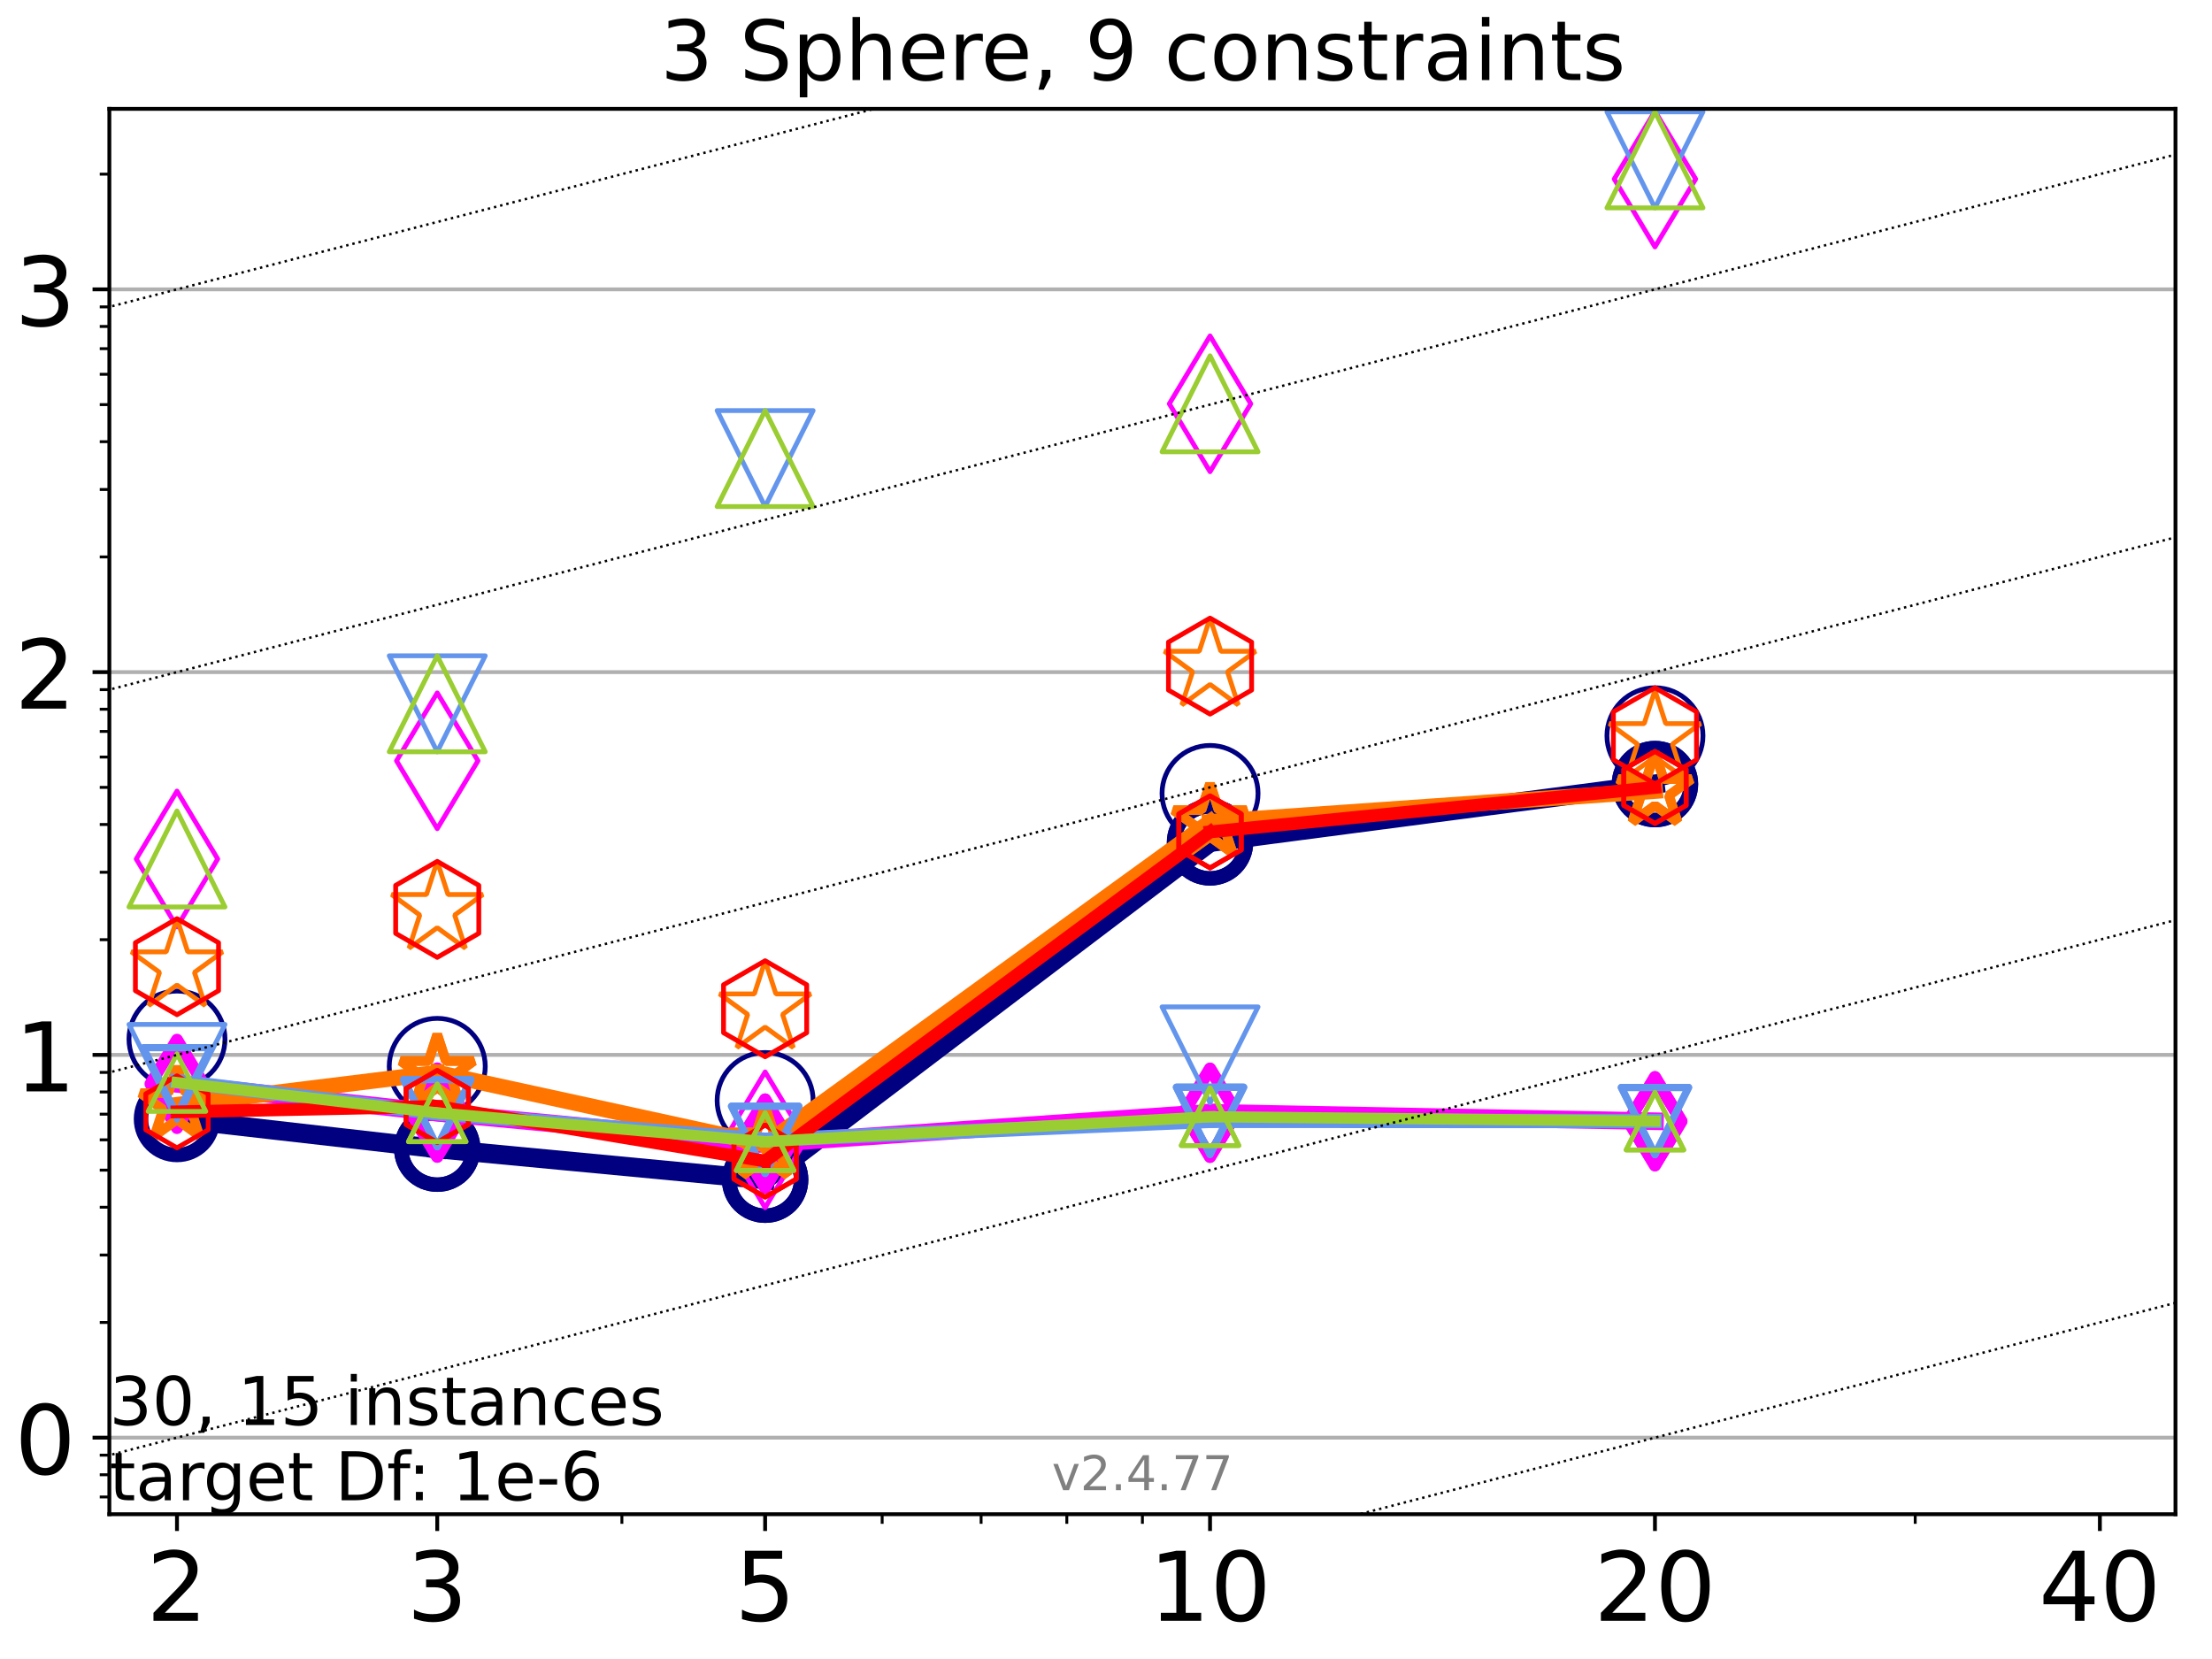 <?xml version="1.0" encoding="utf-8" standalone="no"?>
<!DOCTYPE svg PUBLIC "-//W3C//DTD SVG 1.1//EN"
  "http://www.w3.org/Graphics/SVG/1.1/DTD/svg11.dtd">
<!-- Created with matplotlib (https://matplotlib.org/) -->
<svg height="345.6pt" version="1.1" viewBox="0 0 460.8 345.6" width="460.8pt" xmlns="http://www.w3.org/2000/svg" xmlns:xlink="http://www.w3.org/1999/xlink">
 <defs>
  <style type="text/css">*{stroke-linecap:butt;stroke-linejoin:round;}</style>
 </defs>
 <g id="figure_1">
  <g id="patch_1">
   <path d="M 0 345.6 
L 460.8 345.6 
L 460.8 0 
L 0 0 
z
" style="fill:#ffffff;"/>
  </g>
  <g id="axes_1">
   <g id="patch_2">
    <path d="M 22.78 315.44 
L 453.192 315.44 
L 453.192 22.68 
L 22.78 22.68 
z
" style="fill:#ffffff;"/>
   </g>
   <g id="matplotlib.axis_1">
    <g id="xtick_1">
     <g id="line2d_1">
      <defs>
       <path d="M 0 0 
L 0 3.5 
" id="m125a2c7f83" style="stroke:#000000;stroke-width:0.8;"/>
      </defs>
      <g>
       <use style="stroke:#000000;stroke-width:0.8;" x="36.868" xlink:href="#m125a2c7f83" y="315.44"/>
      </g>
     </g>
     <g id="text_1">
      <!-- 2 -->
      <g transform="translate(30.506 337.637)scale(0.2 -0.2)">
       <defs>
        <path d="M 19.188 8.297 
L 53.609 8.297 
L 53.609 0 
L 7.328 0 
L 7.328 8.297 
Q 12.938 14.109 22.625 23.891 
Q 32.328 33.688 34.812 36.531 
Q 39.547 41.844 41.422 45.531 
Q 43.312 49.219 43.312 52.781 
Q 43.312 58.594 39.234 62.25 
Q 35.156 65.922 28.609 65.922 
Q 23.969 65.922 18.812 64.312 
Q 13.672 62.703 7.812 59.422 
L 7.812 69.391 
Q 13.766 71.781 18.938 73 
Q 24.125 74.219 28.422 74.219 
Q 39.75 74.219 46.484 68.547 
Q 53.219 62.891 53.219 53.422 
Q 53.219 48.922 51.531 44.891 
Q 49.859 40.875 45.406 35.406 
Q 44.188 33.984 37.641 27.219 
Q 31.109 20.453 19.188 8.297 
z
" id="DejaVuSans-50"/>
       </defs>
       <use xlink:href="#DejaVuSans-50"/>
      </g>
     </g>
    </g>
    <g id="xtick_2">
     <g id="line2d_2">
      <g>
       <use style="stroke:#000000;stroke-width:0.8;" x="91.085" xlink:href="#m125a2c7f83" y="315.44"/>
      </g>
     </g>
     <g id="text_2">
      <!-- 3 -->
      <g transform="translate(84.723 337.637)scale(0.2 -0.2)">
       <defs>
        <path d="M 40.578 39.312 
Q 47.656 37.797 51.625 33 
Q 55.609 28.219 55.609 21.188 
Q 55.609 10.406 48.188 4.484 
Q 40.766 -1.422 27.094 -1.422 
Q 22.516 -1.422 17.656 -0.516 
Q 12.797 0.391 7.625 2.203 
L 7.625 11.719 
Q 11.719 9.328 16.594 8.109 
Q 21.484 6.891 26.812 6.891 
Q 36.078 6.891 40.938 10.547 
Q 45.797 14.203 45.797 21.188 
Q 45.797 27.641 41.281 31.266 
Q 36.766 34.906 28.719 34.906 
L 20.219 34.906 
L 20.219 43.016 
L 29.109 43.016 
Q 36.375 43.016 40.234 45.922 
Q 44.094 48.828 44.094 54.297 
Q 44.094 59.906 40.109 62.906 
Q 36.141 65.922 28.719 65.922 
Q 24.656 65.922 20.016 65.031 
Q 15.375 64.156 9.812 62.312 
L 9.812 71.094 
Q 15.438 72.656 20.344 73.438 
Q 25.25 74.219 29.594 74.219 
Q 40.828 74.219 47.359 69.109 
Q 53.906 64.016 53.906 55.328 
Q 53.906 49.266 50.438 45.094 
Q 46.969 40.922 40.578 39.312 
z
" id="DejaVuSans-51"/>
       </defs>
       <use xlink:href="#DejaVuSans-51"/>
      </g>
     </g>
    </g>
    <g id="xtick_3">
     <g id="line2d_3">
      <g>
       <use style="stroke:#000000;stroke-width:0.8;" x="159.39" xlink:href="#m125a2c7f83" y="315.44"/>
      </g>
     </g>
     <g id="text_3">
      <!-- 5 -->
      <g transform="translate(153.028 337.637)scale(0.2 -0.2)">
       <defs>
        <path d="M 10.797 72.906 
L 49.516 72.906 
L 49.516 64.594 
L 19.828 64.594 
L 19.828 46.734 
Q 21.969 47.469 24.109 47.828 
Q 26.266 48.188 28.422 48.188 
Q 40.625 48.188 47.75 41.5 
Q 54.891 34.812 54.891 23.391 
Q 54.891 11.625 47.562 5.094 
Q 40.234 -1.422 26.906 -1.422 
Q 22.312 -1.422 17.547 -0.641 
Q 12.797 0.141 7.719 1.703 
L 7.719 11.625 
Q 12.109 9.234 16.797 8.062 
Q 21.484 6.891 26.703 6.891 
Q 35.156 6.891 40.078 11.328 
Q 45.016 15.766 45.016 23.391 
Q 45.016 31 40.078 35.438 
Q 35.156 39.891 26.703 39.891 
Q 22.75 39.891 18.812 39.016 
Q 14.891 38.141 10.797 36.281 
z
" id="DejaVuSans-53"/>
       </defs>
       <use xlink:href="#DejaVuSans-53"/>
      </g>
     </g>
    </g>
    <g id="xtick_4">
     <g id="line2d_4">
      <g>
       <use style="stroke:#000000;stroke-width:0.8;" x="252.074" xlink:href="#m125a2c7f83" y="315.44"/>
      </g>
     </g>
     <g id="text_4">
      <!-- 10 -->
      <g transform="translate(239.349 337.637)scale(0.2 -0.2)">
       <defs>
        <path d="M 12.406 8.297 
L 28.516 8.297 
L 28.516 63.922 
L 10.984 60.406 
L 10.984 69.391 
L 28.422 72.906 
L 38.281 72.906 
L 38.281 8.297 
L 54.391 8.297 
L 54.391 0 
L 12.406 0 
z
" id="DejaVuSans-49"/>
        <path d="M 31.781 66.406 
Q 24.172 66.406 20.328 58.906 
Q 16.5 51.422 16.5 36.375 
Q 16.5 21.391 20.328 13.891 
Q 24.172 6.391 31.781 6.391 
Q 39.453 6.391 43.281 13.891 
Q 47.125 21.391 47.125 36.375 
Q 47.125 51.422 43.281 58.906 
Q 39.453 66.406 31.781 66.406 
z
M 31.781 74.219 
Q 44.047 74.219 50.516 64.516 
Q 56.984 54.828 56.984 36.375 
Q 56.984 17.969 50.516 8.266 
Q 44.047 -1.422 31.781 -1.422 
Q 19.531 -1.422 13.062 8.266 
Q 6.594 17.969 6.594 36.375 
Q 6.594 54.828 13.062 64.516 
Q 19.531 74.219 31.781 74.219 
z
" id="DejaVuSans-48"/>
       </defs>
       <use xlink:href="#DejaVuSans-49"/>
       <use x="63.623" xlink:href="#DejaVuSans-48"/>
      </g>
     </g>
    </g>
    <g id="xtick_5">
     <g id="line2d_5">
      <g>
       <use style="stroke:#000000;stroke-width:0.8;" x="344.758" xlink:href="#m125a2c7f83" y="315.44"/>
      </g>
     </g>
     <g id="text_5">
      <!-- 20 -->
      <g transform="translate(332.033 337.637)scale(0.2 -0.2)">
       <use xlink:href="#DejaVuSans-50"/>
       <use x="63.623" xlink:href="#DejaVuSans-48"/>
      </g>
     </g>
    </g>
    <g id="xtick_6">
     <g id="line2d_6">
      <g>
       <use style="stroke:#000000;stroke-width:0.8;" x="437.443" xlink:href="#m125a2c7f83" y="315.44"/>
      </g>
     </g>
     <g id="text_6">
      <!-- 40 -->
      <g transform="translate(424.718 337.637)scale(0.2 -0.2)">
       <defs>
        <path d="M 37.797 64.312 
L 12.891 25.391 
L 37.797 25.391 
z
M 35.203 72.906 
L 47.609 72.906 
L 47.609 25.391 
L 58.016 25.391 
L 58.016 17.188 
L 47.609 17.188 
L 47.609 0 
L 37.797 0 
L 37.797 17.188 
L 4.891 17.188 
L 4.891 26.703 
z
" id="DejaVuSans-52"/>
       </defs>
       <use xlink:href="#DejaVuSans-52"/>
       <use x="63.623" xlink:href="#DejaVuSans-48"/>
      </g>
     </g>
    </g>
    <g id="xtick_7">
     <g id="line2d_7">
      <defs>
       <path d="M 0 0 
L 0 2 
" id="mcdb681d77d" style="stroke:#000000;stroke-width:0.6;"/>
      </defs>
      <g>
       <use style="stroke:#000000;stroke-width:0.6;" x="129.552" xlink:href="#mcdb681d77d" y="315.44"/>
      </g>
     </g>
    </g>
    <g id="xtick_8">
     <g id="line2d_8">
      <g>
       <use style="stroke:#000000;stroke-width:0.6;" x="183.769" xlink:href="#mcdb681d77d" y="315.44"/>
      </g>
     </g>
    </g>
    <g id="xtick_9">
     <g id="line2d_9">
      <g>
       <use style="stroke:#000000;stroke-width:0.6;" x="204.381" xlink:href="#mcdb681d77d" y="315.44"/>
      </g>
     </g>
    </g>
    <g id="xtick_10">
     <g id="line2d_10">
      <g>
       <use style="stroke:#000000;stroke-width:0.6;" x="222.237" xlink:href="#mcdb681d77d" y="315.44"/>
      </g>
     </g>
    </g>
    <g id="xtick_11">
     <g id="line2d_11">
      <g>
       <use style="stroke:#000000;stroke-width:0.6;" x="237.986" xlink:href="#mcdb681d77d" y="315.44"/>
      </g>
     </g>
    </g>
    <g id="xtick_12">
     <g id="line2d_12">
      <g>
       <use style="stroke:#000000;stroke-width:0.6;" x="398.975" xlink:href="#mcdb681d77d" y="315.44"/>
      </g>
     </g>
    </g>
   </g>
   <g id="matplotlib.axis_2">
    <g id="ytick_1">
     <g id="line2d_13">
      <path clip-path="url(#p330870e9db)" d="M 22.78 299.493 
L 453.192 299.493 
" style="fill:none;stroke:#b0b0b0;stroke-linecap:square;stroke-width:0.8;"/>
     </g>
     <g id="line2d_14">
      <defs>
       <path d="M 0 0 
L -3.5 0 
" id="m80463722c9" style="stroke:#000000;stroke-width:0.8;"/>
      </defs>
      <g>
       <use style="stroke:#000000;stroke-width:0.8;" x="22.78" xlink:href="#m80463722c9" y="299.493"/>
      </g>
     </g>
     <g id="text_7">
      <!-- 0 -->
      <g transform="translate(3.055 307.091)scale(0.2 -0.2)">
       <use xlink:href="#DejaVuSans-48"/>
      </g>
     </g>
    </g>
    <g id="ytick_2">
     <g id="line2d_15">
      <path clip-path="url(#p330870e9db)" d="M 22.78 219.756 
L 453.192 219.756 
" style="fill:none;stroke:#b0b0b0;stroke-linecap:square;stroke-width:0.8;"/>
     </g>
     <g id="line2d_16">
      <g>
       <use style="stroke:#000000;stroke-width:0.8;" x="22.78" xlink:href="#m80463722c9" y="219.756"/>
      </g>
     </g>
     <g id="text_8">
      <!-- 1 -->
      <g transform="translate(3.055 227.355)scale(0.2 -0.2)">
       <use xlink:href="#DejaVuSans-49"/>
      </g>
     </g>
    </g>
    <g id="ytick_3">
     <g id="line2d_17">
      <path clip-path="url(#p330870e9db)" d="M 22.78 140.019 
L 453.192 140.019 
" style="fill:none;stroke:#b0b0b0;stroke-linecap:square;stroke-width:0.8;"/>
     </g>
     <g id="line2d_18">
      <g>
       <use style="stroke:#000000;stroke-width:0.8;" x="22.78" xlink:href="#m80463722c9" y="140.019"/>
      </g>
     </g>
     <g id="text_9">
      <!-- 2 -->
      <g transform="translate(3.055 147.618)scale(0.2 -0.2)">
       <use xlink:href="#DejaVuSans-50"/>
      </g>
     </g>
    </g>
    <g id="ytick_4">
     <g id="line2d_19">
      <path clip-path="url(#p330870e9db)" d="M 22.78 60.283 
L 453.192 60.283 
" style="fill:none;stroke:#b0b0b0;stroke-linecap:square;stroke-width:0.8;"/>
     </g>
     <g id="line2d_20">
      <g>
       <use style="stroke:#000000;stroke-width:0.8;" x="22.78" xlink:href="#m80463722c9" y="60.283"/>
      </g>
     </g>
     <g id="text_10">
      <!-- 3 -->
      <g transform="translate(3.055 67.881)scale(0.2 -0.2)">
       <use xlink:href="#DejaVuSans-51"/>
      </g>
     </g>
    </g>
    <g id="ytick_5">
     <g id="line2d_21">
      <defs>
       <path d="M 0 0 
L -2 0 
" id="md65ca78758" style="stroke:#000000;stroke-width:0.6;"/>
      </defs>
      <g>
       <use style="stroke:#000000;stroke-width:0.6;" x="22.78" xlink:href="#md65ca78758" y="311.844"/>
      </g>
     </g>
    </g>
    <g id="ytick_6">
     <g id="line2d_22">
      <g>
       <use style="stroke:#000000;stroke-width:0.6;" x="22.78" xlink:href="#md65ca78758" y="307.22"/>
      </g>
     </g>
    </g>
    <g id="ytick_7">
     <g id="line2d_23">
      <g>
       <use style="stroke:#000000;stroke-width:0.6;" x="22.78" xlink:href="#md65ca78758" y="303.141"/>
      </g>
     </g>
    </g>
    <g id="ytick_8">
     <g id="line2d_24">
      <g>
       <use style="stroke:#000000;stroke-width:0.6;" x="22.78" xlink:href="#md65ca78758" y="275.49"/>
      </g>
     </g>
    </g>
    <g id="ytick_9">
     <g id="line2d_25">
      <g>
       <use style="stroke:#000000;stroke-width:0.6;" x="22.78" xlink:href="#md65ca78758" y="261.449"/>
      </g>
     </g>
    </g>
    <g id="ytick_10">
     <g id="line2d_26">
      <g>
       <use style="stroke:#000000;stroke-width:0.6;" x="22.78" xlink:href="#md65ca78758" y="251.486"/>
      </g>
     </g>
    </g>
    <g id="ytick_11">
     <g id="line2d_27">
      <g>
       <use style="stroke:#000000;stroke-width:0.6;" x="22.78" xlink:href="#md65ca78758" y="243.759"/>
      </g>
     </g>
    </g>
    <g id="ytick_12">
     <g id="line2d_28">
      <g>
       <use style="stroke:#000000;stroke-width:0.6;" x="22.78" xlink:href="#md65ca78758" y="237.446"/>
      </g>
     </g>
    </g>
    <g id="ytick_13">
     <g id="line2d_29">
      <g>
       <use style="stroke:#000000;stroke-width:0.6;" x="22.78" xlink:href="#md65ca78758" y="232.107"/>
      </g>
     </g>
    </g>
    <g id="ytick_14">
     <g id="line2d_30">
      <g>
       <use style="stroke:#000000;stroke-width:0.6;" x="22.78" xlink:href="#md65ca78758" y="227.483"/>
      </g>
     </g>
    </g>
    <g id="ytick_15">
     <g id="line2d_31">
      <g>
       <use style="stroke:#000000;stroke-width:0.6;" x="22.78" xlink:href="#md65ca78758" y="223.405"/>
      </g>
     </g>
    </g>
    <g id="ytick_16">
     <g id="line2d_32">
      <g>
       <use style="stroke:#000000;stroke-width:0.6;" x="22.78" xlink:href="#md65ca78758" y="195.753"/>
      </g>
     </g>
    </g>
    <g id="ytick_17">
     <g id="line2d_33">
      <g>
       <use style="stroke:#000000;stroke-width:0.6;" x="22.78" xlink:href="#md65ca78758" y="181.712"/>
      </g>
     </g>
    </g>
    <g id="ytick_18">
     <g id="line2d_34">
      <g>
       <use style="stroke:#000000;stroke-width:0.6;" x="22.78" xlink:href="#md65ca78758" y="171.75"/>
      </g>
     </g>
    </g>
    <g id="ytick_19">
     <g id="line2d_35">
      <g>
       <use style="stroke:#000000;stroke-width:0.6;" x="22.78" xlink:href="#md65ca78758" y="164.023"/>
      </g>
     </g>
    </g>
    <g id="ytick_20">
     <g id="line2d_36">
      <g>
       <use style="stroke:#000000;stroke-width:0.6;" x="22.78" xlink:href="#md65ca78758" y="157.709"/>
      </g>
     </g>
    </g>
    <g id="ytick_21">
     <g id="line2d_37">
      <g>
       <use style="stroke:#000000;stroke-width:0.6;" x="22.78" xlink:href="#md65ca78758" y="152.371"/>
      </g>
     </g>
    </g>
    <g id="ytick_22">
     <g id="line2d_38">
      <g>
       <use style="stroke:#000000;stroke-width:0.6;" x="22.78" xlink:href="#md65ca78758" y="147.747"/>
      </g>
     </g>
    </g>
    <g id="ytick_23">
     <g id="line2d_39">
      <g>
       <use style="stroke:#000000;stroke-width:0.6;" x="22.78" xlink:href="#md65ca78758" y="143.668"/>
      </g>
     </g>
    </g>
    <g id="ytick_24">
     <g id="line2d_40">
      <g>
       <use style="stroke:#000000;stroke-width:0.6;" x="22.78" xlink:href="#md65ca78758" y="116.016"/>
      </g>
     </g>
    </g>
    <g id="ytick_25">
     <g id="line2d_41">
      <g>
       <use style="stroke:#000000;stroke-width:0.6;" x="22.78" xlink:href="#md65ca78758" y="101.975"/>
      </g>
     </g>
    </g>
    <g id="ytick_26">
     <g id="line2d_42">
      <g>
       <use style="stroke:#000000;stroke-width:0.6;" x="22.78" xlink:href="#md65ca78758" y="92.013"/>
      </g>
     </g>
    </g>
    <g id="ytick_27">
     <g id="line2d_43">
      <g>
       <use style="stroke:#000000;stroke-width:0.6;" x="22.78" xlink:href="#md65ca78758" y="84.286"/>
      </g>
     </g>
    </g>
    <g id="ytick_28">
     <g id="line2d_44">
      <g>
       <use style="stroke:#000000;stroke-width:0.6;" x="22.78" xlink:href="#md65ca78758" y="77.972"/>
      </g>
     </g>
    </g>
    <g id="ytick_29">
     <g id="line2d_45">
      <g>
       <use style="stroke:#000000;stroke-width:0.6;" x="22.78" xlink:href="#md65ca78758" y="72.634"/>
      </g>
     </g>
    </g>
    <g id="ytick_30">
     <g id="line2d_46">
      <g>
       <use style="stroke:#000000;stroke-width:0.6;" x="22.78" xlink:href="#md65ca78758" y="68.01"/>
      </g>
     </g>
    </g>
    <g id="ytick_31">
     <g id="line2d_47">
      <g>
       <use style="stroke:#000000;stroke-width:0.6;" x="22.78" xlink:href="#md65ca78758" y="63.931"/>
      </g>
     </g>
    </g>
    <g id="ytick_32">
     <g id="line2d_48">
      <g>
       <use style="stroke:#000000;stroke-width:0.6;" x="22.78" xlink:href="#md65ca78758" y="36.28"/>
      </g>
     </g>
    </g>
   </g>
   <g id="line2d_49">
    <path clip-path="url(#p330870e9db)" d="M 36.868 233.111 
L 91.085 239.289 
" style="fill:none;stroke:#000080;stroke-linecap:square;stroke-width:4;"/>
    <defs>
     <path d="M 0 7.5 
C 1.989 7.5 3.897 6.71 5.303 5.303 
C 6.71 3.897 7.5 1.989 7.5 0 
C 7.5 -1.989 6.71 -3.897 5.303 -5.303 
C 3.897 -6.71 1.989 -7.5 0 -7.5 
C -1.989 -7.5 -3.897 -6.71 -5.303 -5.303 
C -6.71 -3.897 -7.5 -1.989 -7.5 0 
C -7.5 1.989 -6.71 3.897 -5.303 5.303 
C -3.897 6.71 -1.989 7.5 0 7.5 
z
" id="mfad4b37191" style="stroke:#000080;stroke-width:3;"/>
    </defs>
    <g clip-path="url(#p330870e9db)">
     <use style="fill-opacity:0;stroke:#000080;stroke-width:3;" x="36.868" xlink:href="#mfad4b37191" y="233.111"/>
     <use style="fill-opacity:0;stroke:#000080;stroke-width:3;" x="91.085" xlink:href="#mfad4b37191" y="239.289"/>
    </g>
   </g>
   <g id="line2d_50">
    <path clip-path="url(#p330870e9db)" d="M 91.085 239.289 
L 159.39 245.755 
" style="fill:none;stroke:#000080;stroke-linecap:square;stroke-width:4;"/>
    <g clip-path="url(#p330870e9db)">
     <use style="fill-opacity:0;stroke:#000080;stroke-width:3;" x="91.085" xlink:href="#mfad4b37191" y="239.289"/>
     <use style="fill-opacity:0;stroke:#000080;stroke-width:3;" x="159.39" xlink:href="#mfad4b37191" y="245.755"/>
    </g>
   </g>
   <g id="line2d_51">
    <path clip-path="url(#p330870e9db)" d="M 159.39 245.755 
L 252.074 175.488 
" style="fill:none;stroke:#000080;stroke-linecap:square;stroke-width:4;"/>
    <g clip-path="url(#p330870e9db)">
     <use style="fill-opacity:0;stroke:#000080;stroke-width:3;" x="159.39" xlink:href="#mfad4b37191" y="245.755"/>
     <use style="fill-opacity:0;stroke:#000080;stroke-width:3;" x="252.074" xlink:href="#mfad4b37191" y="175.488"/>
    </g>
   </g>
   <g id="line2d_52">
    <path clip-path="url(#p330870e9db)" d="M 252.074 175.488 
L 344.758 163.332 
" style="fill:none;stroke:#000080;stroke-linecap:square;stroke-width:4;"/>
    <g clip-path="url(#p330870e9db)">
     <use style="fill-opacity:0;stroke:#000080;stroke-width:3;" x="252.074" xlink:href="#mfad4b37191" y="175.488"/>
     <use style="fill-opacity:0;stroke:#000080;stroke-width:3;" x="344.758" xlink:href="#mfad4b37191" y="163.332"/>
    </g>
   </g>
   <g id="line2d_53">
    <path clip-path="url(#p330870e9db)" d="M 344.758 163.332 
" style="fill:none;stroke:#000080;stroke-linecap:square;stroke-width:4;"/>
    <g clip-path="url(#p330870e9db)">
     <use style="fill-opacity:0;stroke:#000080;stroke-width:3;" x="344.758" xlink:href="#mfad4b37191" y="163.332"/>
    </g>
   </g>
   <g id="line2d_54"/>
   <g id="line2d_55">
    <defs>
     <path d="M 0 10 
C 2.652 10 5.196 8.946 7.071 7.071 
C 8.946 5.196 10 2.652 10 0 
C 10 -2.652 8.946 -5.196 7.071 -7.071 
C 5.196 -8.946 2.652 -10 0 -10 
C -2.652 -10 -5.196 -8.946 -7.071 -7.071 
C -8.946 -5.196 -10 -2.652 -10 0 
C -10 2.652 -8.946 5.196 -7.071 7.071 
C -5.196 8.946 -2.652 10 0 10 
z
" id="m37309ee29d" style="stroke:#000080;"/>
    </defs>
    <g clip-path="url(#p330870e9db)">
     <use style="fill-opacity:0;stroke:#000080;" x="36.868" xlink:href="#m37309ee29d" y="216.456"/>
     <use style="fill-opacity:0;stroke:#000080;" x="91.085" xlink:href="#m37309ee29d" y="222.145"/>
     <use style="fill-opacity:0;stroke:#000080;" x="159.39" xlink:href="#m37309ee29d" y="229.26"/>
     <use style="fill-opacity:0;stroke:#000080;" x="252.074" xlink:href="#m37309ee29d" y="165.292"/>
     <use style="fill-opacity:0;stroke:#000080;" x="344.758" xlink:href="#m37309ee29d" y="153.273"/>
    </g>
   </g>
   <g id="line2d_56">
    <path clip-path="url(#p330870e9db)" d="M 36.868 225.794 
L 91.085 231.779 
" style="fill:none;stroke:#ff00ff;stroke-linecap:square;stroke-width:3.667;"/>
    <defs>
     <path d="M -0 9.192 
L 5.515 0 
L 0 -9.192 
L -5.515 -0 
z
" id="m8970e767be" style="stroke:#ff00ff;stroke-linejoin:miter;stroke-width:2.5;"/>
    </defs>
    <g clip-path="url(#p330870e9db)">
     <use style="fill-opacity:0;stroke:#ff00ff;stroke-linejoin:miter;stroke-width:2.5;" x="36.868" xlink:href="#m8970e767be" y="225.794"/>
     <use style="fill-opacity:0;stroke:#ff00ff;stroke-linejoin:miter;stroke-width:2.5;" x="91.085" xlink:href="#m8970e767be" y="231.779"/>
    </g>
   </g>
   <g id="line2d_57">
    <path clip-path="url(#p330870e9db)" d="M 91.085 231.779 
L 159.39 238.224 
" style="fill:none;stroke:#ff00ff;stroke-linecap:square;stroke-width:3.667;"/>
    <g clip-path="url(#p330870e9db)">
     <use style="fill-opacity:0;stroke:#ff00ff;stroke-linejoin:miter;stroke-width:2.5;" x="91.085" xlink:href="#m8970e767be" y="231.779"/>
     <use style="fill-opacity:0;stroke:#ff00ff;stroke-linejoin:miter;stroke-width:2.5;" x="159.39" xlink:href="#m8970e767be" y="238.224"/>
    </g>
   </g>
   <g id="line2d_58">
    <path clip-path="url(#p330870e9db)" d="M 159.39 238.224 
L 252.074 231.812 
" style="fill:none;stroke:#ff00ff;stroke-linecap:square;stroke-width:3.667;"/>
    <g clip-path="url(#p330870e9db)">
     <use style="fill-opacity:0;stroke:#ff00ff;stroke-linejoin:miter;stroke-width:2.5;" x="159.39" xlink:href="#m8970e767be" y="238.224"/>
     <use style="fill-opacity:0;stroke:#ff00ff;stroke-linejoin:miter;stroke-width:2.5;" x="252.074" xlink:href="#m8970e767be" y="231.812"/>
    </g>
   </g>
   <g id="line2d_59">
    <path clip-path="url(#p330870e9db)" d="M 252.074 231.812 
L 344.758 233.573 
" style="fill:none;stroke:#ff00ff;stroke-linecap:square;stroke-width:3.667;"/>
    <g clip-path="url(#p330870e9db)">
     <use style="fill-opacity:0;stroke:#ff00ff;stroke-linejoin:miter;stroke-width:2.5;" x="252.074" xlink:href="#m8970e767be" y="231.812"/>
     <use style="fill-opacity:0;stroke:#ff00ff;stroke-linejoin:miter;stroke-width:2.5;" x="344.758" xlink:href="#m8970e767be" y="233.573"/>
    </g>
   </g>
   <g id="line2d_60">
    <path clip-path="url(#p330870e9db)" d="M 344.758 233.573 
" style="fill:none;stroke:#ff00ff;stroke-linecap:square;stroke-width:3.667;"/>
    <g clip-path="url(#p330870e9db)">
     <use style="fill-opacity:0;stroke:#ff00ff;stroke-linejoin:miter;stroke-width:2.5;" x="344.758" xlink:href="#m8970e767be" y="233.573"/>
    </g>
   </g>
   <g id="line2d_61"/>
   <g id="line2d_62">
    <defs>
     <path d="M -0 14.142 
L 8.485 0 
L -0 -14.142 
L -8.485 -0 
z
" id="m8cefbbfa1d" style="stroke:#ff00ff;stroke-linejoin:miter;"/>
    </defs>
    <g clip-path="url(#p330870e9db)">
     <use style="fill-opacity:0;stroke:#ff00ff;stroke-linejoin:miter;" x="36.868" xlink:href="#m8cefbbfa1d" y="178.94"/>
     <use style="fill-opacity:0;stroke:#ff00ff;stroke-linejoin:miter;" x="91.085" xlink:href="#m8cefbbfa1d" y="158.487"/>
     <use style="fill-opacity:0;stroke:#ff00ff;stroke-linejoin:miter;" x="159.39" xlink:href="#m8cefbbfa1d" y="237.446"/>
     <use style="fill-opacity:0;stroke:#ff00ff;stroke-linejoin:miter;" x="252.074" xlink:href="#m8cefbbfa1d" y="84.12"/>
     <use style="fill-opacity:0;stroke:#ff00ff;stroke-linejoin:miter;" x="344.758" xlink:href="#m8cefbbfa1d" y="37.293"/>
    </g>
   </g>
   <g id="line2d_63">
    <path clip-path="url(#p330870e9db)" d="M 36.868 230.183 
L 91.085 223.49 
" style="fill:none;stroke:#ff7500;stroke-linecap:square;stroke-width:3.333;"/>
    <defs>
     <path d="M 0 -8 
L -1.796 -2.472 
L -7.608 -2.472 
L -2.906 0.944 
L -4.702 6.472 
L -0 3.056 
L 4.702 6.472 
L 2.906 0.944 
L 7.608 -2.472 
L 1.796 -2.472 
z
" id="m76d9f78ba8" style="stroke:#ff7500;stroke-linejoin:bevel;stroke-width:2;"/>
    </defs>
    <g clip-path="url(#p330870e9db)">
     <use style="fill-opacity:0;stroke:#ff7500;stroke-linejoin:bevel;stroke-width:2;" x="36.868" xlink:href="#m76d9f78ba8" y="230.183"/>
     <use style="fill-opacity:0;stroke:#ff7500;stroke-linejoin:bevel;stroke-width:2;" x="91.085" xlink:href="#m76d9f78ba8" y="223.49"/>
    </g>
   </g>
   <g id="line2d_64">
    <path clip-path="url(#p330870e9db)" d="M 91.085 223.49 
L 159.39 238.382 
" style="fill:none;stroke:#ff7500;stroke-linecap:square;stroke-width:3.333;"/>
    <g clip-path="url(#p330870e9db)">
     <use style="fill-opacity:0;stroke:#ff7500;stroke-linejoin:bevel;stroke-width:2;" x="91.085" xlink:href="#m76d9f78ba8" y="223.49"/>
     <use style="fill-opacity:0;stroke:#ff7500;stroke-linejoin:bevel;stroke-width:2;" x="159.39" xlink:href="#m76d9f78ba8" y="238.382"/>
    </g>
   </g>
   <g id="line2d_65">
    <path clip-path="url(#p330870e9db)" d="M 159.39 238.382 
L 252.074 171.24 
" style="fill:none;stroke:#ff7500;stroke-linecap:square;stroke-width:3.333;"/>
    <g clip-path="url(#p330870e9db)">
     <use style="fill-opacity:0;stroke:#ff7500;stroke-linejoin:bevel;stroke-width:2;" x="159.39" xlink:href="#m76d9f78ba8" y="238.382"/>
     <use style="fill-opacity:0;stroke:#ff7500;stroke-linejoin:bevel;stroke-width:2;" x="252.074" xlink:href="#m76d9f78ba8" y="171.24"/>
    </g>
   </g>
   <g id="line2d_66">
    <path clip-path="url(#p330870e9db)" d="M 252.074 171.24 
L 344.758 164.755 
" style="fill:none;stroke:#ff7500;stroke-linecap:square;stroke-width:3.333;"/>
    <g clip-path="url(#p330870e9db)">
     <use style="fill-opacity:0;stroke:#ff7500;stroke-linejoin:bevel;stroke-width:2;" x="252.074" xlink:href="#m76d9f78ba8" y="171.24"/>
     <use style="fill-opacity:0;stroke:#ff7500;stroke-linejoin:bevel;stroke-width:2;" x="344.758" xlink:href="#m76d9f78ba8" y="164.755"/>
    </g>
   </g>
   <g id="line2d_67">
    <path clip-path="url(#p330870e9db)" d="M 344.758 164.755 
" style="fill:none;stroke:#ff7500;stroke-linecap:square;stroke-width:3.333;"/>
    <g clip-path="url(#p330870e9db)">
     <use style="fill-opacity:0;stroke:#ff7500;stroke-linejoin:bevel;stroke-width:2;" x="344.758" xlink:href="#m76d9f78ba8" y="164.755"/>
    </g>
   </g>
   <g id="line2d_68"/>
   <g id="line2d_69">
    <defs>
     <path d="M 0 -10 
L -2.245 -3.09 
L -9.511 -3.09 
L -3.633 1.18 
L -5.878 8.09 
L -0 3.82 
L 5.878 8.09 
L 3.633 1.18 
L 9.511 -3.09 
L 2.245 -3.09 
z
" id="mc33d3a4804" style="stroke:#ff7500;stroke-linejoin:bevel;"/>
    </defs>
    <g clip-path="url(#p330870e9db)">
     <use style="fill-opacity:0;stroke:#ff7500;stroke-linejoin:bevel;" x="36.868" xlink:href="#mc33d3a4804" y="201.381"/>
     <use style="fill-opacity:0;stroke:#ff7500;stroke-linejoin:bevel;" x="91.085" xlink:href="#mc33d3a4804" y="189.439"/>
     <use style="fill-opacity:0;stroke:#ff7500;stroke-linejoin:bevel;" x="159.39" xlink:href="#mc33d3a4804" y="210.142"/>
     <use style="fill-opacity:0;stroke:#ff7500;stroke-linejoin:bevel;" x="252.074" xlink:href="#mc33d3a4804" y="138.761"/>
     <use style="fill-opacity:0;stroke:#ff7500;stroke-linejoin:bevel;" x="344.758" xlink:href="#mc33d3a4804" y="153.836"/>
    </g>
   </g>
   <g id="line2d_70">
    <path clip-path="url(#p330870e9db)" d="M 36.868 225.248 
L 91.085 231.888 
" style="fill:none;stroke:#6495ed;stroke-linecap:square;stroke-width:3;"/>
    <defs>
     <path d="M -0 7 
L 7 -7 
L -7 -7 
z
" id="m02f730719d" style="stroke:#6495ed;stroke-linejoin:miter;stroke-width:1.5;"/>
    </defs>
    <g clip-path="url(#p330870e9db)">
     <use style="fill-opacity:0;stroke:#6495ed;stroke-linejoin:miter;stroke-width:1.5;" x="36.868" xlink:href="#m02f730719d" y="225.248"/>
     <use style="fill-opacity:0;stroke:#6495ed;stroke-linejoin:miter;stroke-width:1.5;" x="91.085" xlink:href="#m02f730719d" y="231.888"/>
    </g>
   </g>
   <g id="line2d_71">
    <path clip-path="url(#p330870e9db)" d="M 91.085 231.888 
L 159.39 237.446 
" style="fill:none;stroke:#6495ed;stroke-linecap:square;stroke-width:3;"/>
    <g clip-path="url(#p330870e9db)">
     <use style="fill-opacity:0;stroke:#6495ed;stroke-linejoin:miter;stroke-width:1.5;" x="91.085" xlink:href="#m02f730719d" y="231.888"/>
     <use style="fill-opacity:0;stroke:#6495ed;stroke-linejoin:miter;stroke-width:1.5;" x="159.39" xlink:href="#m02f730719d" y="237.446"/>
    </g>
   </g>
   <g id="line2d_72">
    <path clip-path="url(#p330870e9db)" d="M 159.39 237.446 
L 252.074 233.487 
" style="fill:none;stroke:#6495ed;stroke-linecap:square;stroke-width:3;"/>
    <g clip-path="url(#p330870e9db)">
     <use style="fill-opacity:0;stroke:#6495ed;stroke-linejoin:miter;stroke-width:1.5;" x="159.39" xlink:href="#m02f730719d" y="237.446"/>
     <use style="fill-opacity:0;stroke:#6495ed;stroke-linejoin:miter;stroke-width:1.5;" x="252.074" xlink:href="#m02f730719d" y="233.487"/>
    </g>
   </g>
   <g id="line2d_73">
    <path clip-path="url(#p330870e9db)" d="M 252.074 233.487 
L 344.758 233.538 
" style="fill:none;stroke:#6495ed;stroke-linecap:square;stroke-width:3;"/>
    <g clip-path="url(#p330870e9db)">
     <use style="fill-opacity:0;stroke:#6495ed;stroke-linejoin:miter;stroke-width:1.5;" x="252.074" xlink:href="#m02f730719d" y="233.487"/>
     <use style="fill-opacity:0;stroke:#6495ed;stroke-linejoin:miter;stroke-width:1.5;" x="344.758" xlink:href="#m02f730719d" y="233.538"/>
    </g>
   </g>
   <g id="line2d_74">
    <path clip-path="url(#p330870e9db)" d="M 344.758 233.538 
" style="fill:none;stroke:#6495ed;stroke-linecap:square;stroke-width:3;"/>
    <g clip-path="url(#p330870e9db)">
     <use style="fill-opacity:0;stroke:#6495ed;stroke-linejoin:miter;stroke-width:1.5;" x="344.758" xlink:href="#m02f730719d" y="233.538"/>
    </g>
   </g>
   <g id="line2d_75"/>
   <g id="line2d_76">
    <defs>
     <path d="M -0 10 
L 10 -10 
L -10 -10 
z
" id="maec3ff4f9a" style="stroke:#6495ed;stroke-linejoin:miter;"/>
    </defs>
    <g clip-path="url(#p330870e9db)">
     <use style="fill-opacity:0;stroke:#6495ed;stroke-linejoin:miter;" x="36.868" xlink:href="#maec3ff4f9a" y="223.405"/>
     <use style="fill-opacity:0;stroke:#6495ed;stroke-linejoin:miter;" x="91.085" xlink:href="#maec3ff4f9a" y="146.611"/>
     <use style="fill-opacity:0;stroke:#6495ed;stroke-linejoin:miter;" x="159.39" xlink:href="#maec3ff4f9a" y="95.527"/>
     <use style="fill-opacity:0;stroke:#6495ed;stroke-linejoin:miter;" x="252.074" xlink:href="#maec3ff4f9a" y="219.756"/>
     <use style="fill-opacity:0;stroke:#6495ed;stroke-linejoin:miter;" x="344.758" xlink:href="#maec3ff4f9a" y="33.303"/>
    </g>
   </g>
   <g id="line2d_77">
    <path clip-path="url(#p330870e9db)" d="M 36.868 231.616 
L 91.085 230.496 
" style="fill:none;stroke:#ff0000;stroke-linecap:square;stroke-width:2.667;"/>
    <defs>
     <path d="M 0 -7.5 
L -6.495 -3.75 
L -6.495 3.75 
L -0 7.5 
L 6.495 3.75 
L 6.495 -3.75 
z
" id="mf86130ffb0" style="stroke:#ff0000;stroke-linejoin:miter;"/>
    </defs>
    <g clip-path="url(#p330870e9db)">
     <use style="fill-opacity:0;stroke:#ff0000;stroke-linejoin:miter;" x="36.868" xlink:href="#mf86130ffb0" y="231.616"/>
     <use style="fill-opacity:0;stroke:#ff0000;stroke-linejoin:miter;" x="91.085" xlink:href="#mf86130ffb0" y="230.496"/>
    </g>
   </g>
   <g id="line2d_78">
    <path clip-path="url(#p330870e9db)" d="M 91.085 230.496 
L 159.39 241.872 
" style="fill:none;stroke:#ff0000;stroke-linecap:square;stroke-width:2.667;"/>
    <g clip-path="url(#p330870e9db)">
     <use style="fill-opacity:0;stroke:#ff0000;stroke-linejoin:miter;" x="91.085" xlink:href="#mf86130ffb0" y="230.496"/>
     <use style="fill-opacity:0;stroke:#ff0000;stroke-linejoin:miter;" x="159.39" xlink:href="#mf86130ffb0" y="241.872"/>
    </g>
   </g>
   <g id="line2d_79">
    <path clip-path="url(#p330870e9db)" d="M 159.39 241.872 
L 252.074 173.299 
" style="fill:none;stroke:#ff0000;stroke-linecap:square;stroke-width:2.667;"/>
    <g clip-path="url(#p330870e9db)">
     <use style="fill-opacity:0;stroke:#ff0000;stroke-linejoin:miter;" x="159.39" xlink:href="#mf86130ffb0" y="241.872"/>
     <use style="fill-opacity:0;stroke:#ff0000;stroke-linejoin:miter;" x="252.074" xlink:href="#mf86130ffb0" y="173.299"/>
    </g>
   </g>
   <g id="line2d_80">
    <path clip-path="url(#p330870e9db)" d="M 252.074 173.299 
L 344.758 164.036 
" style="fill:none;stroke:#ff0000;stroke-linecap:square;stroke-width:2.667;"/>
    <g clip-path="url(#p330870e9db)">
     <use style="fill-opacity:0;stroke:#ff0000;stroke-linejoin:miter;" x="252.074" xlink:href="#mf86130ffb0" y="173.299"/>
     <use style="fill-opacity:0;stroke:#ff0000;stroke-linejoin:miter;" x="344.758" xlink:href="#mf86130ffb0" y="164.036"/>
    </g>
   </g>
   <g id="line2d_81">
    <path clip-path="url(#p330870e9db)" d="M 344.758 164.036 
" style="fill:none;stroke:#ff0000;stroke-linecap:square;stroke-width:2.667;"/>
    <g clip-path="url(#p330870e9db)">
     <use style="fill-opacity:0;stroke:#ff0000;stroke-linejoin:miter;" x="344.758" xlink:href="#mf86130ffb0" y="164.036"/>
    </g>
   </g>
   <g id="line2d_82"/>
   <g id="line2d_83">
    <defs>
     <path d="M 0 -10 
L -8.66 -5 
L -8.66 5 
L -0 10 
L 8.66 5 
L 8.66 -5 
z
" id="m8d370551eb" style="stroke:#ff0000;stroke-linejoin:miter;"/>
    </defs>
    <g clip-path="url(#p330870e9db)">
     <use style="fill-opacity:0;stroke:#ff0000;stroke-linejoin:miter;" x="36.868" xlink:href="#m8d370551eb" y="201.381"/>
     <use style="fill-opacity:0;stroke:#ff0000;stroke-linejoin:miter;" x="91.085" xlink:href="#m8d370551eb" y="189.439"/>
     <use style="fill-opacity:0;stroke:#ff0000;stroke-linejoin:miter;" x="159.39" xlink:href="#m8d370551eb" y="210.142"/>
     <use style="fill-opacity:0;stroke:#ff0000;stroke-linejoin:miter;" x="252.074" xlink:href="#m8d370551eb" y="138.761"/>
     <use style="fill-opacity:0;stroke:#ff0000;stroke-linejoin:miter;" x="344.758" xlink:href="#m8d370551eb" y="153.273"/>
    </g>
   </g>
   <g id="line2d_84">
    <path clip-path="url(#p330870e9db)" d="M 36.868 225.52 
L 91.085 231.834 
" style="fill:none;stroke:#9acd32;stroke-linecap:square;stroke-width:2.333;"/>
    <defs>
     <path d="M 0 -6 
L -6 6 
L 6 6 
z
" id="m1beebf6acd" style="stroke:#9acd32;stroke-linejoin:miter;"/>
    </defs>
    <g clip-path="url(#p330870e9db)">
     <use style="fill-opacity:0;stroke:#9acd32;stroke-linejoin:miter;" x="36.868" xlink:href="#m1beebf6acd" y="225.52"/>
     <use style="fill-opacity:0;stroke:#9acd32;stroke-linejoin:miter;" x="91.085" xlink:href="#m1beebf6acd" y="231.834"/>
    </g>
   </g>
   <g id="line2d_85">
    <path clip-path="url(#p330870e9db)" d="M 91.085 231.834 
L 159.39 237.832 
" style="fill:none;stroke:#9acd32;stroke-linecap:square;stroke-width:2.333;"/>
    <g clip-path="url(#p330870e9db)">
     <use style="fill-opacity:0;stroke:#9acd32;stroke-linejoin:miter;" x="91.085" xlink:href="#m1beebf6acd" y="231.834"/>
     <use style="fill-opacity:0;stroke:#9acd32;stroke-linejoin:miter;" x="159.39" xlink:href="#m1beebf6acd" y="237.832"/>
    </g>
   </g>
   <g id="line2d_86">
    <path clip-path="url(#p330870e9db)" d="M 159.39 237.832 
L 252.074 232.639 
" style="fill:none;stroke:#9acd32;stroke-linecap:square;stroke-width:2.333;"/>
    <g clip-path="url(#p330870e9db)">
     <use style="fill-opacity:0;stroke:#9acd32;stroke-linejoin:miter;" x="159.39" xlink:href="#m1beebf6acd" y="237.832"/>
     <use style="fill-opacity:0;stroke:#9acd32;stroke-linejoin:miter;" x="252.074" xlink:href="#m1beebf6acd" y="232.639"/>
    </g>
   </g>
   <g id="line2d_87">
    <path clip-path="url(#p330870e9db)" d="M 252.074 232.639 
L 344.758 233.555 
" style="fill:none;stroke:#9acd32;stroke-linecap:square;stroke-width:2.333;"/>
    <g clip-path="url(#p330870e9db)">
     <use style="fill-opacity:0;stroke:#9acd32;stroke-linejoin:miter;" x="252.074" xlink:href="#m1beebf6acd" y="232.639"/>
     <use style="fill-opacity:0;stroke:#9acd32;stroke-linejoin:miter;" x="344.758" xlink:href="#m1beebf6acd" y="233.555"/>
    </g>
   </g>
   <g id="line2d_88">
    <path clip-path="url(#p330870e9db)" d="M 344.758 233.555 
" style="fill:none;stroke:#9acd32;stroke-linecap:square;stroke-width:2.333;"/>
    <g clip-path="url(#p330870e9db)">
     <use style="fill-opacity:0;stroke:#9acd32;stroke-linejoin:miter;" x="344.758" xlink:href="#m1beebf6acd" y="233.555"/>
    </g>
   </g>
   <g id="line2d_89"/>
   <g id="line2d_90">
    <defs>
     <path d="M 0 -10 
L -10 10 
L 10 10 
z
" id="maac68a6637" style="stroke:#9acd32;stroke-linejoin:miter;"/>
    </defs>
    <g clip-path="url(#p330870e9db)">
     <use style="fill-opacity:0;stroke:#9acd32;stroke-linejoin:miter;" x="36.868" xlink:href="#maac68a6637" y="178.94"/>
     <use style="fill-opacity:0;stroke:#9acd32;stroke-linejoin:miter;" x="91.085" xlink:href="#maac68a6637" y="146.611"/>
     <use style="fill-opacity:0;stroke:#9acd32;stroke-linejoin:miter;" x="159.39" xlink:href="#maac68a6637" y="95.527"/>
     <use style="fill-opacity:0;stroke:#9acd32;stroke-linejoin:miter;" x="252.074" xlink:href="#maac68a6637" y="84.12"/>
     <use style="fill-opacity:0;stroke:#9acd32;stroke-linejoin:miter;" x="344.758" xlink:href="#maac68a6637" y="33.303"/>
    </g>
   </g>
   <g id="line2d_91"/>
   <g id="line2d_92">
    <path clip-path="url(#p330870e9db)" d="M 162.861 346.6 
L 461.8 269.182 
" style="fill:none;stroke:#000000;stroke-dasharray:0.5,0.825;stroke-dashoffset:0;stroke-width:0.5;"/>
   </g>
   <g id="line2d_93">
    <path clip-path="url(#p330870e9db)" d="M -1 309.3 
L 461.8 189.445 
" style="fill:none;stroke:#000000;stroke-dasharray:0.5,0.825;stroke-dashoffset:0;stroke-width:0.5;"/>
   </g>
   <g id="line2d_94">
    <path clip-path="url(#p330870e9db)" d="M -1 229.563 
L 461.8 109.708 
" style="fill:none;stroke:#000000;stroke-dasharray:0.5,0.825;stroke-dashoffset:0;stroke-width:0.5;"/>
   </g>
   <g id="line2d_95">
    <path clip-path="url(#p330870e9db)" d="M -1 149.826 
L 461.8 29.972 
" style="fill:none;stroke:#000000;stroke-dasharray:0.5,0.825;stroke-dashoffset:0;stroke-width:0.5;"/>
   </g>
   <g id="line2d_96">
    <path clip-path="url(#p330870e9db)" d="M -1 70.09 
L 273.502 -1 
" style="fill:none;stroke:#000000;stroke-dasharray:0.5,0.825;stroke-dashoffset:0;stroke-width:0.5;"/>
   </g>
   <g id="line2d_97">
    <path clip-path="url(#p330870e9db)" style="fill:none;stroke:#000000;stroke-dasharray:0.5,0.825;stroke-dashoffset:0;stroke-width:0.5;"/>
   </g>
   <g id="line2d_98">
    <path clip-path="url(#p330870e9db)" style="fill:none;stroke:#000000;stroke-dasharray:0.5,0.825;stroke-dashoffset:0;stroke-width:0.5;"/>
   </g>
   <g id="line2d_99">
    <path clip-path="url(#p330870e9db)" style="fill:none;stroke:#000000;stroke-dasharray:0.5,0.825;stroke-dashoffset:0;stroke-width:0.5;"/>
   </g>
   <g id="line2d_100">
    <path clip-path="url(#p330870e9db)" style="fill:none;stroke:#000000;stroke-dasharray:0.5,0.825;stroke-dashoffset:0;stroke-width:0.5;"/>
   </g>
   <g id="patch_3">
    <path d="M 22.78 315.44 
L 22.78 22.68 
" style="fill:none;stroke:#000000;stroke-linecap:square;stroke-linejoin:miter;stroke-width:0.8;"/>
   </g>
   <g id="patch_4">
    <path d="M 453.192 315.44 
L 453.192 22.68 
" style="fill:none;stroke:#000000;stroke-linecap:square;stroke-linejoin:miter;stroke-width:0.8;"/>
   </g>
   <g id="patch_5">
    <path d="M 22.78 315.44 
L 453.192 315.44 
" style="fill:none;stroke:#000000;stroke-linecap:square;stroke-linejoin:miter;stroke-width:0.8;"/>
   </g>
   <g id="patch_6">
    <path d="M 22.78 22.68 
L 453.192 22.68 
" style="fill:none;stroke:#000000;stroke-linecap:square;stroke-linejoin:miter;stroke-width:0.8;"/>
   </g>
   <g id="text_11">
    <!-- 30, 15 instances -->
    <g transform="translate(22.78 296.851)scale(0.14 -0.14)">
     <defs>
      <path d="M 11.719 12.406 
L 22.016 12.406 
L 22.016 4 
L 14.016 -11.625 
L 7.719 -11.625 
L 11.719 4 
z
" id="DejaVuSans-44"/>
      <path id="DejaVuSans-32"/>
      <path d="M 9.422 54.688 
L 18.406 54.688 
L 18.406 0 
L 9.422 0 
z
M 9.422 75.984 
L 18.406 75.984 
L 18.406 64.594 
L 9.422 64.594 
z
" id="DejaVuSans-105"/>
      <path d="M 54.891 33.016 
L 54.891 0 
L 45.906 0 
L 45.906 32.719 
Q 45.906 40.484 42.875 44.328 
Q 39.844 48.188 33.797 48.188 
Q 26.516 48.188 22.312 43.547 
Q 18.109 38.922 18.109 30.906 
L 18.109 0 
L 9.078 0 
L 9.078 54.688 
L 18.109 54.688 
L 18.109 46.188 
Q 21.344 51.125 25.703 53.562 
Q 30.078 56 35.797 56 
Q 45.219 56 50.047 50.172 
Q 54.891 44.344 54.891 33.016 
z
" id="DejaVuSans-110"/>
      <path d="M 44.281 53.078 
L 44.281 44.578 
Q 40.484 46.531 36.375 47.5 
Q 32.281 48.484 27.875 48.484 
Q 21.188 48.484 17.844 46.438 
Q 14.5 44.391 14.5 40.281 
Q 14.5 37.156 16.891 35.375 
Q 19.281 33.594 26.516 31.984 
L 29.594 31.297 
Q 39.156 29.25 43.188 25.516 
Q 47.219 21.781 47.219 15.094 
Q 47.219 7.469 41.188 3.016 
Q 35.156 -1.422 24.609 -1.422 
Q 20.219 -1.422 15.453 -0.562 
Q 10.688 0.297 5.422 2 
L 5.422 11.281 
Q 10.406 8.688 15.234 7.391 
Q 20.062 6.109 24.812 6.109 
Q 31.156 6.109 34.562 8.281 
Q 37.984 10.453 37.984 14.406 
Q 37.984 18.062 35.516 20.016 
Q 33.062 21.969 24.703 23.781 
L 21.578 24.516 
Q 13.234 26.266 9.516 29.906 
Q 5.812 33.547 5.812 39.891 
Q 5.812 47.609 11.281 51.797 
Q 16.75 56 26.812 56 
Q 31.781 56 36.172 55.266 
Q 40.578 54.547 44.281 53.078 
z
" id="DejaVuSans-115"/>
      <path d="M 18.312 70.219 
L 18.312 54.688 
L 36.812 54.688 
L 36.812 47.703 
L 18.312 47.703 
L 18.312 18.016 
Q 18.312 11.328 20.141 9.422 
Q 21.969 7.516 27.594 7.516 
L 36.812 7.516 
L 36.812 0 
L 27.594 0 
Q 17.188 0 13.234 3.875 
Q 9.281 7.766 9.281 18.016 
L 9.281 47.703 
L 2.688 47.703 
L 2.688 54.688 
L 9.281 54.688 
L 9.281 70.219 
z
" id="DejaVuSans-116"/>
      <path d="M 34.281 27.484 
Q 23.391 27.484 19.188 25 
Q 14.984 22.516 14.984 16.5 
Q 14.984 11.719 18.141 8.906 
Q 21.297 6.109 26.703 6.109 
Q 34.188 6.109 38.703 11.406 
Q 43.219 16.703 43.219 25.484 
L 43.219 27.484 
z
M 52.203 31.203 
L 52.203 0 
L 43.219 0 
L 43.219 8.297 
Q 40.141 3.328 35.547 0.953 
Q 30.953 -1.422 24.312 -1.422 
Q 15.922 -1.422 10.953 3.297 
Q 6 8.016 6 15.922 
Q 6 25.141 12.172 29.828 
Q 18.359 34.516 30.609 34.516 
L 43.219 34.516 
L 43.219 35.406 
Q 43.219 41.609 39.141 45 
Q 35.062 48.391 27.688 48.391 
Q 23 48.391 18.547 47.266 
Q 14.109 46.141 10.016 43.891 
L 10.016 52.203 
Q 14.938 54.109 19.578 55.047 
Q 24.219 56 28.609 56 
Q 40.484 56 46.344 49.844 
Q 52.203 43.703 52.203 31.203 
z
" id="DejaVuSans-97"/>
      <path d="M 48.781 52.594 
L 48.781 44.188 
Q 44.969 46.297 41.141 47.344 
Q 37.312 48.391 33.406 48.391 
Q 24.656 48.391 19.812 42.844 
Q 14.984 37.312 14.984 27.297 
Q 14.984 17.281 19.812 11.734 
Q 24.656 6.203 33.406 6.203 
Q 37.312 6.203 41.141 7.25 
Q 44.969 8.297 48.781 10.406 
L 48.781 2.094 
Q 45.016 0.344 40.984 -0.531 
Q 36.969 -1.422 32.422 -1.422 
Q 20.062 -1.422 12.781 6.344 
Q 5.516 14.109 5.516 27.297 
Q 5.516 40.672 12.859 48.328 
Q 20.219 56 33.016 56 
Q 37.156 56 41.109 55.141 
Q 45.062 54.297 48.781 52.594 
z
" id="DejaVuSans-99"/>
      <path d="M 56.203 29.594 
L 56.203 25.203 
L 14.891 25.203 
Q 15.484 15.922 20.484 11.062 
Q 25.484 6.203 34.422 6.203 
Q 39.594 6.203 44.453 7.469 
Q 49.312 8.734 54.109 11.281 
L 54.109 2.781 
Q 49.266 0.734 44.188 -0.344 
Q 39.109 -1.422 33.891 -1.422 
Q 20.797 -1.422 13.156 6.188 
Q 5.516 13.812 5.516 26.812 
Q 5.516 40.234 12.766 48.109 
Q 20.016 56 32.328 56 
Q 43.359 56 49.781 48.891 
Q 56.203 41.797 56.203 29.594 
z
M 47.219 32.234 
Q 47.125 39.594 43.094 43.984 
Q 39.062 48.391 32.422 48.391 
Q 24.906 48.391 20.391 44.141 
Q 15.875 39.891 15.188 32.172 
z
" id="DejaVuSans-101"/>
     </defs>
     <use xlink:href="#DejaVuSans-51"/>
     <use x="63.623" xlink:href="#DejaVuSans-48"/>
     <use x="127.246" xlink:href="#DejaVuSans-44"/>
     <use x="159.033" xlink:href="#DejaVuSans-32"/>
     <use x="190.82" xlink:href="#DejaVuSans-49"/>
     <use x="254.443" xlink:href="#DejaVuSans-53"/>
     <use x="318.066" xlink:href="#DejaVuSans-32"/>
     <use x="349.854" xlink:href="#DejaVuSans-105"/>
     <use x="377.637" xlink:href="#DejaVuSans-110"/>
     <use x="441.016" xlink:href="#DejaVuSans-115"/>
     <use x="493.115" xlink:href="#DejaVuSans-116"/>
     <use x="532.324" xlink:href="#DejaVuSans-97"/>
     <use x="593.604" xlink:href="#DejaVuSans-110"/>
     <use x="656.982" xlink:href="#DejaVuSans-99"/>
     <use x="711.963" xlink:href="#DejaVuSans-101"/>
     <use x="773.486" xlink:href="#DejaVuSans-115"/>
    </g>
    <!-- target Df: 1e-6 -->
    <g transform="translate(22.78 312.528)scale(0.14 -0.14)">
     <defs>
      <path d="M 41.109 46.297 
Q 39.594 47.172 37.812 47.578 
Q 36.031 48 33.891 48 
Q 26.266 48 22.188 43.047 
Q 18.109 38.094 18.109 28.812 
L 18.109 0 
L 9.078 0 
L 9.078 54.688 
L 18.109 54.688 
L 18.109 46.188 
Q 20.953 51.172 25.484 53.578 
Q 30.031 56 36.531 56 
Q 37.453 56 38.578 55.875 
Q 39.703 55.766 41.062 55.516 
z
" id="DejaVuSans-114"/>
      <path d="M 45.406 27.984 
Q 45.406 37.75 41.375 43.109 
Q 37.359 48.484 30.078 48.484 
Q 22.859 48.484 18.828 43.109 
Q 14.797 37.75 14.797 27.984 
Q 14.797 18.266 18.828 12.891 
Q 22.859 7.516 30.078 7.516 
Q 37.359 7.516 41.375 12.891 
Q 45.406 18.266 45.406 27.984 
z
M 54.391 6.781 
Q 54.391 -7.172 48.188 -13.984 
Q 42 -20.797 29.203 -20.797 
Q 24.469 -20.797 20.266 -20.094 
Q 16.062 -19.391 12.109 -17.922 
L 12.109 -9.188 
Q 16.062 -11.328 19.922 -12.344 
Q 23.781 -13.375 27.781 -13.375 
Q 36.625 -13.375 41.016 -8.766 
Q 45.406 -4.156 45.406 5.172 
L 45.406 9.625 
Q 42.625 4.781 38.281 2.391 
Q 33.938 0 27.875 0 
Q 17.828 0 11.672 7.656 
Q 5.516 15.328 5.516 27.984 
Q 5.516 40.672 11.672 48.328 
Q 17.828 56 27.875 56 
Q 33.938 56 38.281 53.609 
Q 42.625 51.219 45.406 46.391 
L 45.406 54.688 
L 54.391 54.688 
z
" id="DejaVuSans-103"/>
      <path d="M 19.672 64.797 
L 19.672 8.109 
L 31.594 8.109 
Q 46.688 8.109 53.688 14.938 
Q 60.688 21.781 60.688 36.531 
Q 60.688 51.172 53.688 57.984 
Q 46.688 64.797 31.594 64.797 
z
M 9.812 72.906 
L 30.078 72.906 
Q 51.266 72.906 61.172 64.094 
Q 71.094 55.281 71.094 36.531 
Q 71.094 17.672 61.125 8.828 
Q 51.172 0 30.078 0 
L 9.812 0 
z
" id="DejaVuSans-68"/>
      <path d="M 37.109 75.984 
L 37.109 68.5 
L 28.516 68.5 
Q 23.688 68.5 21.797 66.547 
Q 19.922 64.594 19.922 59.516 
L 19.922 54.688 
L 34.719 54.688 
L 34.719 47.703 
L 19.922 47.703 
L 19.922 0 
L 10.891 0 
L 10.891 47.703 
L 2.297 47.703 
L 2.297 54.688 
L 10.891 54.688 
L 10.891 58.5 
Q 10.891 67.625 15.141 71.797 
Q 19.391 75.984 28.609 75.984 
z
" id="DejaVuSans-102"/>
      <path d="M 11.719 12.406 
L 22.016 12.406 
L 22.016 0 
L 11.719 0 
z
M 11.719 51.703 
L 22.016 51.703 
L 22.016 39.312 
L 11.719 39.312 
z
" id="DejaVuSans-58"/>
      <path d="M 4.891 31.391 
L 31.203 31.391 
L 31.203 23.391 
L 4.891 23.391 
z
" id="DejaVuSans-45"/>
      <path d="M 33.016 40.375 
Q 26.375 40.375 22.484 35.828 
Q 18.609 31.297 18.609 23.391 
Q 18.609 15.531 22.484 10.953 
Q 26.375 6.391 33.016 6.391 
Q 39.656 6.391 43.531 10.953 
Q 47.406 15.531 47.406 23.391 
Q 47.406 31.297 43.531 35.828 
Q 39.656 40.375 33.016 40.375 
z
M 52.594 71.297 
L 52.594 62.312 
Q 48.875 64.062 45.094 64.984 
Q 41.312 65.922 37.594 65.922 
Q 27.828 65.922 22.672 59.328 
Q 17.531 52.734 16.797 39.406 
Q 19.672 43.656 24.016 45.922 
Q 28.375 48.188 33.594 48.188 
Q 44.578 48.188 50.953 41.516 
Q 57.328 34.859 57.328 23.391 
Q 57.328 12.156 50.688 5.359 
Q 44.047 -1.422 33.016 -1.422 
Q 20.359 -1.422 13.672 8.266 
Q 6.984 17.969 6.984 36.375 
Q 6.984 53.656 15.188 63.938 
Q 23.391 74.219 37.203 74.219 
Q 40.922 74.219 44.703 73.484 
Q 48.484 72.75 52.594 71.297 
z
" id="DejaVuSans-54"/>
     </defs>
     <use xlink:href="#DejaVuSans-116"/>
     <use x="39.209" xlink:href="#DejaVuSans-97"/>
     <use x="100.488" xlink:href="#DejaVuSans-114"/>
     <use x="139.852" xlink:href="#DejaVuSans-103"/>
     <use x="203.328" xlink:href="#DejaVuSans-101"/>
     <use x="264.852" xlink:href="#DejaVuSans-116"/>
     <use x="304.061" xlink:href="#DejaVuSans-32"/>
     <use x="335.848" xlink:href="#DejaVuSans-68"/>
     <use x="412.85" xlink:href="#DejaVuSans-102"/>
     <use x="444.43" xlink:href="#DejaVuSans-58"/>
     <use x="478.121" xlink:href="#DejaVuSans-32"/>
     <use x="509.908" xlink:href="#DejaVuSans-49"/>
     <use x="573.531" xlink:href="#DejaVuSans-101"/>
     <use x="635.055" xlink:href="#DejaVuSans-45"/>
     <use x="671.139" xlink:href="#DejaVuSans-54"/>
    </g>
   </g>
   <g id="text_12">
    <!-- v2.4.77 -->
    <g style="fill:#808080;" transform="translate(219.124 310.433)scale(0.1 -0.1)">
     <defs>
      <path d="M 2.984 54.688 
L 12.5 54.688 
L 29.594 8.797 
L 46.688 54.688 
L 56.203 54.688 
L 35.688 0 
L 23.484 0 
z
" id="DejaVuSans-118"/>
      <path d="M 10.688 12.406 
L 21 12.406 
L 21 0 
L 10.688 0 
z
" id="DejaVuSans-46"/>
      <path d="M 8.203 72.906 
L 55.078 72.906 
L 55.078 68.703 
L 28.609 0 
L 18.312 0 
L 43.219 64.594 
L 8.203 64.594 
z
" id="DejaVuSans-55"/>
     </defs>
     <use xlink:href="#DejaVuSans-118"/>
     <use x="59.18" xlink:href="#DejaVuSans-50"/>
     <use x="122.803" xlink:href="#DejaVuSans-46"/>
     <use x="154.59" xlink:href="#DejaVuSans-52"/>
     <use x="218.213" xlink:href="#DejaVuSans-46"/>
     <use x="250" xlink:href="#DejaVuSans-55"/>
     <use x="313.623" xlink:href="#DejaVuSans-55"/>
    </g>
   </g>
   <g id="text_13">
    <!-- 3 Sphere, 9 constraints -->
    <g transform="translate(137.561 16.68)scale(0.173 -0.173)">
     <defs>
      <path d="M 53.516 70.516 
L 53.516 60.891 
Q 47.906 63.578 42.922 64.891 
Q 37.938 66.219 33.297 66.219 
Q 25.25 66.219 20.875 63.094 
Q 16.5 59.969 16.5 54.203 
Q 16.5 49.359 19.406 46.891 
Q 22.312 44.438 30.422 42.922 
L 36.375 41.703 
Q 47.406 39.594 52.656 34.297 
Q 57.906 29 57.906 20.125 
Q 57.906 9.516 50.797 4.047 
Q 43.703 -1.422 29.984 -1.422 
Q 24.812 -1.422 18.969 -0.25 
Q 13.141 0.922 6.891 3.219 
L 6.891 13.375 
Q 12.891 10.016 18.656 8.297 
Q 24.422 6.594 29.984 6.594 
Q 38.422 6.594 43.016 9.906 
Q 47.609 13.234 47.609 19.391 
Q 47.609 24.75 44.312 27.781 
Q 41.016 30.812 33.5 32.328 
L 27.484 33.5 
Q 16.453 35.688 11.516 40.375 
Q 6.594 45.062 6.594 53.422 
Q 6.594 63.094 13.406 68.656 
Q 20.219 74.219 32.172 74.219 
Q 37.312 74.219 42.625 73.281 
Q 47.953 72.359 53.516 70.516 
z
" id="DejaVuSans-83"/>
      <path d="M 18.109 8.203 
L 18.109 -20.797 
L 9.078 -20.797 
L 9.078 54.688 
L 18.109 54.688 
L 18.109 46.391 
Q 20.953 51.266 25.266 53.625 
Q 29.594 56 35.594 56 
Q 45.562 56 51.781 48.094 
Q 58.016 40.188 58.016 27.297 
Q 58.016 14.406 51.781 6.484 
Q 45.562 -1.422 35.594 -1.422 
Q 29.594 -1.422 25.266 0.953 
Q 20.953 3.328 18.109 8.203 
z
M 48.688 27.297 
Q 48.688 37.203 44.609 42.844 
Q 40.531 48.484 33.406 48.484 
Q 26.266 48.484 22.188 42.844 
Q 18.109 37.203 18.109 27.297 
Q 18.109 17.391 22.188 11.75 
Q 26.266 6.109 33.406 6.109 
Q 40.531 6.109 44.609 11.75 
Q 48.688 17.391 48.688 27.297 
z
" id="DejaVuSans-112"/>
      <path d="M 54.891 33.016 
L 54.891 0 
L 45.906 0 
L 45.906 32.719 
Q 45.906 40.484 42.875 44.328 
Q 39.844 48.188 33.797 48.188 
Q 26.516 48.188 22.312 43.547 
Q 18.109 38.922 18.109 30.906 
L 18.109 0 
L 9.078 0 
L 9.078 75.984 
L 18.109 75.984 
L 18.109 46.188 
Q 21.344 51.125 25.703 53.562 
Q 30.078 56 35.797 56 
Q 45.219 56 50.047 50.172 
Q 54.891 44.344 54.891 33.016 
z
" id="DejaVuSans-104"/>
      <path d="M 10.984 1.516 
L 10.984 10.5 
Q 14.703 8.734 18.5 7.812 
Q 22.312 6.891 25.984 6.891 
Q 35.75 6.891 40.891 13.453 
Q 46.047 20.016 46.781 33.406 
Q 43.953 29.203 39.594 26.953 
Q 35.25 24.703 29.984 24.703 
Q 19.047 24.703 12.672 31.312 
Q 6.297 37.938 6.297 49.422 
Q 6.297 60.641 12.938 67.422 
Q 19.578 74.219 30.609 74.219 
Q 43.266 74.219 49.922 64.516 
Q 56.594 54.828 56.594 36.375 
Q 56.594 19.141 48.406 8.859 
Q 40.234 -1.422 26.422 -1.422 
Q 22.703 -1.422 18.891 -0.688 
Q 15.094 0.047 10.984 1.516 
z
M 30.609 32.422 
Q 37.25 32.422 41.125 36.953 
Q 45.016 41.5 45.016 49.422 
Q 45.016 57.281 41.125 61.844 
Q 37.25 66.406 30.609 66.406 
Q 23.969 66.406 20.094 61.844 
Q 16.219 57.281 16.219 49.422 
Q 16.219 41.5 20.094 36.953 
Q 23.969 32.422 30.609 32.422 
z
" id="DejaVuSans-57"/>
      <path d="M 30.609 48.391 
Q 23.391 48.391 19.188 42.75 
Q 14.984 37.109 14.984 27.297 
Q 14.984 17.484 19.156 11.844 
Q 23.344 6.203 30.609 6.203 
Q 37.797 6.203 41.984 11.859 
Q 46.188 17.531 46.188 27.297 
Q 46.188 37.016 41.984 42.703 
Q 37.797 48.391 30.609 48.391 
z
M 30.609 56 
Q 42.328 56 49.016 48.375 
Q 55.719 40.766 55.719 27.297 
Q 55.719 13.875 49.016 6.219 
Q 42.328 -1.422 30.609 -1.422 
Q 18.844 -1.422 12.172 6.219 
Q 5.516 13.875 5.516 27.297 
Q 5.516 40.766 12.172 48.375 
Q 18.844 56 30.609 56 
z
" id="DejaVuSans-111"/>
     </defs>
     <use xlink:href="#DejaVuSans-51"/>
     <use x="63.623" xlink:href="#DejaVuSans-32"/>
     <use x="95.41" xlink:href="#DejaVuSans-83"/>
     <use x="158.887" xlink:href="#DejaVuSans-112"/>
     <use x="222.363" xlink:href="#DejaVuSans-104"/>
     <use x="285.742" xlink:href="#DejaVuSans-101"/>
     <use x="347.266" xlink:href="#DejaVuSans-114"/>
     <use x="386.129" xlink:href="#DejaVuSans-101"/>
     <use x="447.652" xlink:href="#DejaVuSans-44"/>
     <use x="479.439" xlink:href="#DejaVuSans-32"/>
     <use x="511.227" xlink:href="#DejaVuSans-57"/>
     <use x="574.85" xlink:href="#DejaVuSans-32"/>
     <use x="606.637" xlink:href="#DejaVuSans-99"/>
     <use x="661.617" xlink:href="#DejaVuSans-111"/>
     <use x="722.799" xlink:href="#DejaVuSans-110"/>
     <use x="786.178" xlink:href="#DejaVuSans-115"/>
     <use x="838.277" xlink:href="#DejaVuSans-116"/>
     <use x="877.486" xlink:href="#DejaVuSans-114"/>
     <use x="918.6" xlink:href="#DejaVuSans-97"/>
     <use x="979.879" xlink:href="#DejaVuSans-105"/>
     <use x="1007.662" xlink:href="#DejaVuSans-110"/>
     <use x="1071.041" xlink:href="#DejaVuSans-116"/>
     <use x="1110.25" xlink:href="#DejaVuSans-115"/>
    </g>
   </g>
  </g>
 </g>
 <defs>
  <clipPath id="p330870e9db">
   <rect height="292.76" width="430.412" x="22.78" y="22.68"/>
  </clipPath>
 </defs>
</svg>
